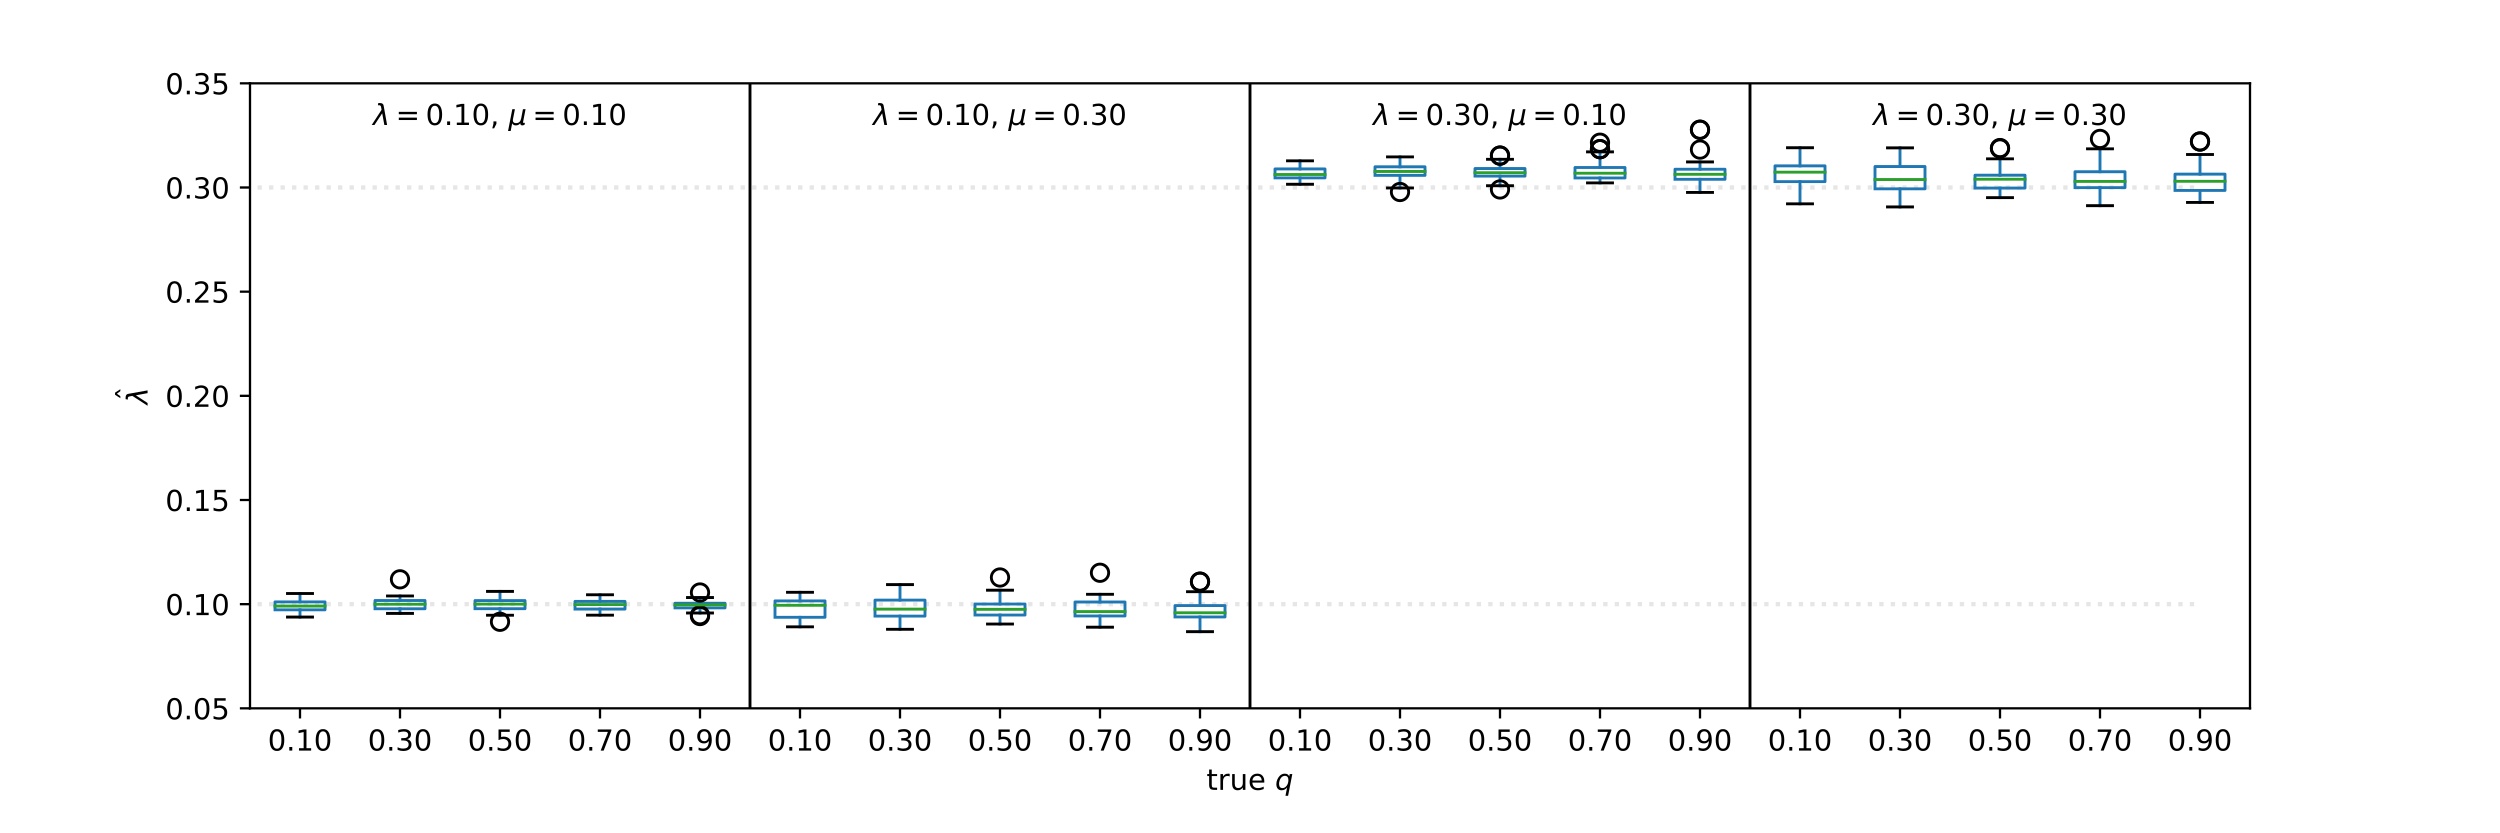 <?xml version="1.0" encoding="utf-8" standalone="no"?>
<!DOCTYPE svg PUBLIC "-//W3C//DTD SVG 1.1//EN"
  "http://www.w3.org/Graphics/SVG/1.1/DTD/svg11.dtd">
<!-- Created with matplotlib (https://matplotlib.org/) -->
<svg height="288pt" version="1.1" viewBox="0 0 864 288" width="864pt" xmlns="http://www.w3.org/2000/svg" xmlns:xlink="http://www.w3.org/1999/xlink">
 <defs>
  <style type="text/css">
*{stroke-linecap:butt;stroke-linejoin:round;}
  </style>
 </defs>
 <g id="figure_1">
  <g id="patch_1">
   <path d="M 0 288 
L 864 288 
L 864 0 
L 0 0 
z
" style="fill:#ffffff;"/>
  </g>
  <g id="axes_1">
   <g id="patch_2">
    <path d="M 86.4 244.8 
L 777.6 244.8 
L 777.6 28.8 
L 86.4 28.8 
z
" style="fill:#ffffff;"/>
   </g>
   <g id="matplotlib.axis_1">
    <g id="xtick_1">
     <g id="line2d_1">
      <defs>
       <path d="M 0 0 
L 0 3.5 
" id="mc3f4dbbc74" style="stroke:#000000;stroke-width:0.8;"/>
      </defs>
      <g>
       <use style="stroke:#000000;stroke-width:0.8;" x="103.68" xlink:href="#mc3f4dbbc74" y="244.8"/>
      </g>
     </g>
     <g id="text_1">
      <!-- 0.10 -->
      <defs>
       <path d="M 31.781 66.406 
Q 24.172 66.406 20.328 58.906 
Q 16.5 51.422 16.5 36.375 
Q 16.5 21.391 20.328 13.891 
Q 24.172 6.391 31.781 6.391 
Q 39.453 6.391 43.281 13.891 
Q 47.125 21.391 47.125 36.375 
Q 47.125 51.422 43.281 58.906 
Q 39.453 66.406 31.781 66.406 
z
M 31.781 74.219 
Q 44.047 74.219 50.516 64.516 
Q 56.984 54.828 56.984 36.375 
Q 56.984 17.969 50.516 8.266 
Q 44.047 -1.422 31.781 -1.422 
Q 19.531 -1.422 13.062 8.266 
Q 6.594 17.969 6.594 36.375 
Q 6.594 54.828 13.062 64.516 
Q 19.531 74.219 31.781 74.219 
z
" id="DejaVuSans-48"/>
       <path d="M 10.688 12.406 
L 21 12.406 
L 21 0 
L 10.688 0 
z
" id="DejaVuSans-46"/>
       <path d="M 12.406 8.297 
L 28.516 8.297 
L 28.516 63.922 
L 10.984 60.406 
L 10.984 69.391 
L 28.422 72.906 
L 38.281 72.906 
L 38.281 8.297 
L 54.391 8.297 
L 54.391 0 
L 12.406 0 
z
" id="DejaVuSans-49"/>
      </defs>
      <g transform="translate(92.547 259.398)scale(0.1 -0.1)">
       <use xlink:href="#DejaVuSans-48"/>
       <use x="63.623" xlink:href="#DejaVuSans-46"/>
       <use x="95.41" xlink:href="#DejaVuSans-49"/>
       <use x="159.033" xlink:href="#DejaVuSans-48"/>
      </g>
     </g>
    </g>
    <g id="xtick_2">
     <g id="line2d_2">
      <g>
       <use style="stroke:#000000;stroke-width:0.8;" x="138.24" xlink:href="#mc3f4dbbc74" y="244.8"/>
      </g>
     </g>
     <g id="text_2">
      <!-- 0.30 -->
      <defs>
       <path d="M 40.578 39.312 
Q 47.656 37.797 51.625 33 
Q 55.609 28.219 55.609 21.188 
Q 55.609 10.406 48.188 4.484 
Q 40.766 -1.422 27.094 -1.422 
Q 22.516 -1.422 17.656 -0.516 
Q 12.797 0.391 7.625 2.203 
L 7.625 11.719 
Q 11.719 9.328 16.594 8.109 
Q 21.484 6.891 26.812 6.891 
Q 36.078 6.891 40.938 10.547 
Q 45.797 14.203 45.797 21.188 
Q 45.797 27.641 41.281 31.266 
Q 36.766 34.906 28.719 34.906 
L 20.219 34.906 
L 20.219 43.016 
L 29.109 43.016 
Q 36.375 43.016 40.234 45.922 
Q 44.094 48.828 44.094 54.297 
Q 44.094 59.906 40.109 62.906 
Q 36.141 65.922 28.719 65.922 
Q 24.656 65.922 20.016 65.031 
Q 15.375 64.156 9.812 62.312 
L 9.812 71.094 
Q 15.438 72.656 20.344 73.438 
Q 25.25 74.219 29.594 74.219 
Q 40.828 74.219 47.359 69.109 
Q 53.906 64.016 53.906 55.328 
Q 53.906 49.266 50.438 45.094 
Q 46.969 40.922 40.578 39.312 
z
" id="DejaVuSans-51"/>
      </defs>
      <g transform="translate(127.107 259.398)scale(0.1 -0.1)">
       <use xlink:href="#DejaVuSans-48"/>
       <use x="63.623" xlink:href="#DejaVuSans-46"/>
       <use x="95.41" xlink:href="#DejaVuSans-51"/>
       <use x="159.033" xlink:href="#DejaVuSans-48"/>
      </g>
     </g>
    </g>
    <g id="xtick_3">
     <g id="line2d_3">
      <g>
       <use style="stroke:#000000;stroke-width:0.8;" x="172.8" xlink:href="#mc3f4dbbc74" y="244.8"/>
      </g>
     </g>
     <g id="text_3">
      <!-- 0.50 -->
      <defs>
       <path d="M 10.797 72.906 
L 49.516 72.906 
L 49.516 64.594 
L 19.828 64.594 
L 19.828 46.734 
Q 21.969 47.469 24.109 47.828 
Q 26.266 48.188 28.422 48.188 
Q 40.625 48.188 47.75 41.5 
Q 54.891 34.812 54.891 23.391 
Q 54.891 11.625 47.562 5.094 
Q 40.234 -1.422 26.906 -1.422 
Q 22.312 -1.422 17.547 -0.641 
Q 12.797 0.141 7.719 1.703 
L 7.719 11.625 
Q 12.109 9.234 16.797 8.062 
Q 21.484 6.891 26.703 6.891 
Q 35.156 6.891 40.078 11.328 
Q 45.016 15.766 45.016 23.391 
Q 45.016 31 40.078 35.438 
Q 35.156 39.891 26.703 39.891 
Q 22.75 39.891 18.812 39.016 
Q 14.891 38.141 10.797 36.281 
z
" id="DejaVuSans-53"/>
      </defs>
      <g transform="translate(161.667 259.398)scale(0.1 -0.1)">
       <use xlink:href="#DejaVuSans-48"/>
       <use x="63.623" xlink:href="#DejaVuSans-46"/>
       <use x="95.41" xlink:href="#DejaVuSans-53"/>
       <use x="159.033" xlink:href="#DejaVuSans-48"/>
      </g>
     </g>
    </g>
    <g id="xtick_4">
     <g id="line2d_4">
      <g>
       <use style="stroke:#000000;stroke-width:0.8;" x="207.36" xlink:href="#mc3f4dbbc74" y="244.8"/>
      </g>
     </g>
     <g id="text_4">
      <!-- 0.70 -->
      <defs>
       <path d="M 8.203 72.906 
L 55.078 72.906 
L 55.078 68.703 
L 28.609 0 
L 18.312 0 
L 43.219 64.594 
L 8.203 64.594 
z
" id="DejaVuSans-55"/>
      </defs>
      <g transform="translate(196.227 259.398)scale(0.1 -0.1)">
       <use xlink:href="#DejaVuSans-48"/>
       <use x="63.623" xlink:href="#DejaVuSans-46"/>
       <use x="95.41" xlink:href="#DejaVuSans-55"/>
       <use x="159.033" xlink:href="#DejaVuSans-48"/>
      </g>
     </g>
    </g>
    <g id="xtick_5">
     <g id="line2d_5">
      <g>
       <use style="stroke:#000000;stroke-width:0.8;" x="241.92" xlink:href="#mc3f4dbbc74" y="244.8"/>
      </g>
     </g>
     <g id="text_5">
      <!-- 0.90 -->
      <defs>
       <path d="M 10.984 1.516 
L 10.984 10.5 
Q 14.703 8.734 18.5 7.812 
Q 22.312 6.891 25.984 6.891 
Q 35.75 6.891 40.891 13.453 
Q 46.047 20.016 46.781 33.406 
Q 43.953 29.203 39.594 26.953 
Q 35.25 24.703 29.984 24.703 
Q 19.047 24.703 12.672 31.312 
Q 6.297 37.938 6.297 49.422 
Q 6.297 60.641 12.938 67.422 
Q 19.578 74.219 30.609 74.219 
Q 43.266 74.219 49.922 64.516 
Q 56.594 54.828 56.594 36.375 
Q 56.594 19.141 48.406 8.859 
Q 40.234 -1.422 26.422 -1.422 
Q 22.703 -1.422 18.891 -0.688 
Q 15.094 0.047 10.984 1.516 
z
M 30.609 32.422 
Q 37.25 32.422 41.125 36.953 
Q 45.016 41.5 45.016 49.422 
Q 45.016 57.281 41.125 61.844 
Q 37.25 66.406 30.609 66.406 
Q 23.969 66.406 20.094 61.844 
Q 16.219 57.281 16.219 49.422 
Q 16.219 41.5 20.094 36.953 
Q 23.969 32.422 30.609 32.422 
z
" id="DejaVuSans-57"/>
      </defs>
      <g transform="translate(230.787 259.398)scale(0.1 -0.1)">
       <use xlink:href="#DejaVuSans-48"/>
       <use x="63.623" xlink:href="#DejaVuSans-46"/>
       <use x="95.41" xlink:href="#DejaVuSans-57"/>
       <use x="159.033" xlink:href="#DejaVuSans-48"/>
      </g>
     </g>
    </g>
    <g id="xtick_6">
     <g id="line2d_6">
      <g>
       <use style="stroke:#000000;stroke-width:0.8;" x="276.48" xlink:href="#mc3f4dbbc74" y="244.8"/>
      </g>
     </g>
     <g id="text_6">
      <!-- 0.10 -->
      <g transform="translate(265.347 259.398)scale(0.1 -0.1)">
       <use xlink:href="#DejaVuSans-48"/>
       <use x="63.623" xlink:href="#DejaVuSans-46"/>
       <use x="95.41" xlink:href="#DejaVuSans-49"/>
       <use x="159.033" xlink:href="#DejaVuSans-48"/>
      </g>
     </g>
    </g>
    <g id="xtick_7">
     <g id="line2d_7">
      <g>
       <use style="stroke:#000000;stroke-width:0.8;" x="311.04" xlink:href="#mc3f4dbbc74" y="244.8"/>
      </g>
     </g>
     <g id="text_7">
      <!-- 0.30 -->
      <g transform="translate(299.907 259.398)scale(0.1 -0.1)">
       <use xlink:href="#DejaVuSans-48"/>
       <use x="63.623" xlink:href="#DejaVuSans-46"/>
       <use x="95.41" xlink:href="#DejaVuSans-51"/>
       <use x="159.033" xlink:href="#DejaVuSans-48"/>
      </g>
     </g>
    </g>
    <g id="xtick_8">
     <g id="line2d_8">
      <g>
       <use style="stroke:#000000;stroke-width:0.8;" x="345.6" xlink:href="#mc3f4dbbc74" y="244.8"/>
      </g>
     </g>
     <g id="text_8">
      <!-- 0.50 -->
      <g transform="translate(334.467 259.398)scale(0.1 -0.1)">
       <use xlink:href="#DejaVuSans-48"/>
       <use x="63.623" xlink:href="#DejaVuSans-46"/>
       <use x="95.41" xlink:href="#DejaVuSans-53"/>
       <use x="159.033" xlink:href="#DejaVuSans-48"/>
      </g>
     </g>
    </g>
    <g id="xtick_9">
     <g id="line2d_9">
      <g>
       <use style="stroke:#000000;stroke-width:0.8;" x="380.16" xlink:href="#mc3f4dbbc74" y="244.8"/>
      </g>
     </g>
     <g id="text_9">
      <!-- 0.70 -->
      <g transform="translate(369.027 259.398)scale(0.1 -0.1)">
       <use xlink:href="#DejaVuSans-48"/>
       <use x="63.623" xlink:href="#DejaVuSans-46"/>
       <use x="95.41" xlink:href="#DejaVuSans-55"/>
       <use x="159.033" xlink:href="#DejaVuSans-48"/>
      </g>
     </g>
    </g>
    <g id="xtick_10">
     <g id="line2d_10">
      <g>
       <use style="stroke:#000000;stroke-width:0.8;" x="414.72" xlink:href="#mc3f4dbbc74" y="244.8"/>
      </g>
     </g>
     <g id="text_10">
      <!-- 0.90 -->
      <g transform="translate(403.587 259.398)scale(0.1 -0.1)">
       <use xlink:href="#DejaVuSans-48"/>
       <use x="63.623" xlink:href="#DejaVuSans-46"/>
       <use x="95.41" xlink:href="#DejaVuSans-57"/>
       <use x="159.033" xlink:href="#DejaVuSans-48"/>
      </g>
     </g>
    </g>
    <g id="xtick_11">
     <g id="line2d_11">
      <g>
       <use style="stroke:#000000;stroke-width:0.8;" x="449.28" xlink:href="#mc3f4dbbc74" y="244.8"/>
      </g>
     </g>
     <g id="text_11">
      <!-- 0.10 -->
      <g transform="translate(438.147 259.398)scale(0.1 -0.1)">
       <use xlink:href="#DejaVuSans-48"/>
       <use x="63.623" xlink:href="#DejaVuSans-46"/>
       <use x="95.41" xlink:href="#DejaVuSans-49"/>
       <use x="159.033" xlink:href="#DejaVuSans-48"/>
      </g>
     </g>
    </g>
    <g id="xtick_12">
     <g id="line2d_12">
      <g>
       <use style="stroke:#000000;stroke-width:0.8;" x="483.84" xlink:href="#mc3f4dbbc74" y="244.8"/>
      </g>
     </g>
     <g id="text_12">
      <!-- 0.30 -->
      <g transform="translate(472.707 259.398)scale(0.1 -0.1)">
       <use xlink:href="#DejaVuSans-48"/>
       <use x="63.623" xlink:href="#DejaVuSans-46"/>
       <use x="95.41" xlink:href="#DejaVuSans-51"/>
       <use x="159.033" xlink:href="#DejaVuSans-48"/>
      </g>
     </g>
    </g>
    <g id="xtick_13">
     <g id="line2d_13">
      <g>
       <use style="stroke:#000000;stroke-width:0.8;" x="518.4" xlink:href="#mc3f4dbbc74" y="244.8"/>
      </g>
     </g>
     <g id="text_13">
      <!-- 0.50 -->
      <g transform="translate(507.267 259.398)scale(0.1 -0.1)">
       <use xlink:href="#DejaVuSans-48"/>
       <use x="63.623" xlink:href="#DejaVuSans-46"/>
       <use x="95.41" xlink:href="#DejaVuSans-53"/>
       <use x="159.033" xlink:href="#DejaVuSans-48"/>
      </g>
     </g>
    </g>
    <g id="xtick_14">
     <g id="line2d_14">
      <g>
       <use style="stroke:#000000;stroke-width:0.8;" x="552.96" xlink:href="#mc3f4dbbc74" y="244.8"/>
      </g>
     </g>
     <g id="text_14">
      <!-- 0.70 -->
      <g transform="translate(541.827 259.398)scale(0.1 -0.1)">
       <use xlink:href="#DejaVuSans-48"/>
       <use x="63.623" xlink:href="#DejaVuSans-46"/>
       <use x="95.41" xlink:href="#DejaVuSans-55"/>
       <use x="159.033" xlink:href="#DejaVuSans-48"/>
      </g>
     </g>
    </g>
    <g id="xtick_15">
     <g id="line2d_15">
      <g>
       <use style="stroke:#000000;stroke-width:0.8;" x="587.52" xlink:href="#mc3f4dbbc74" y="244.8"/>
      </g>
     </g>
     <g id="text_15">
      <!-- 0.90 -->
      <g transform="translate(576.387 259.398)scale(0.1 -0.1)">
       <use xlink:href="#DejaVuSans-48"/>
       <use x="63.623" xlink:href="#DejaVuSans-46"/>
       <use x="95.41" xlink:href="#DejaVuSans-57"/>
       <use x="159.033" xlink:href="#DejaVuSans-48"/>
      </g>
     </g>
    </g>
    <g id="xtick_16">
     <g id="line2d_16">
      <g>
       <use style="stroke:#000000;stroke-width:0.8;" x="622.08" xlink:href="#mc3f4dbbc74" y="244.8"/>
      </g>
     </g>
     <g id="text_16">
      <!-- 0.10 -->
      <g transform="translate(610.947 259.398)scale(0.1 -0.1)">
       <use xlink:href="#DejaVuSans-48"/>
       <use x="63.623" xlink:href="#DejaVuSans-46"/>
       <use x="95.41" xlink:href="#DejaVuSans-49"/>
       <use x="159.033" xlink:href="#DejaVuSans-48"/>
      </g>
     </g>
    </g>
    <g id="xtick_17">
     <g id="line2d_17">
      <g>
       <use style="stroke:#000000;stroke-width:0.8;" x="656.64" xlink:href="#mc3f4dbbc74" y="244.8"/>
      </g>
     </g>
     <g id="text_17">
      <!-- 0.30 -->
      <g transform="translate(645.507 259.398)scale(0.1 -0.1)">
       <use xlink:href="#DejaVuSans-48"/>
       <use x="63.623" xlink:href="#DejaVuSans-46"/>
       <use x="95.41" xlink:href="#DejaVuSans-51"/>
       <use x="159.033" xlink:href="#DejaVuSans-48"/>
      </g>
     </g>
    </g>
    <g id="xtick_18">
     <g id="line2d_18">
      <g>
       <use style="stroke:#000000;stroke-width:0.8;" x="691.2" xlink:href="#mc3f4dbbc74" y="244.8"/>
      </g>
     </g>
     <g id="text_18">
      <!-- 0.50 -->
      <g transform="translate(680.067 259.398)scale(0.1 -0.1)">
       <use xlink:href="#DejaVuSans-48"/>
       <use x="63.623" xlink:href="#DejaVuSans-46"/>
       <use x="95.41" xlink:href="#DejaVuSans-53"/>
       <use x="159.033" xlink:href="#DejaVuSans-48"/>
      </g>
     </g>
    </g>
    <g id="xtick_19">
     <g id="line2d_19">
      <g>
       <use style="stroke:#000000;stroke-width:0.8;" x="725.76" xlink:href="#mc3f4dbbc74" y="244.8"/>
      </g>
     </g>
     <g id="text_19">
      <!-- 0.70 -->
      <g transform="translate(714.627 259.398)scale(0.1 -0.1)">
       <use xlink:href="#DejaVuSans-48"/>
       <use x="63.623" xlink:href="#DejaVuSans-46"/>
       <use x="95.41" xlink:href="#DejaVuSans-55"/>
       <use x="159.033" xlink:href="#DejaVuSans-48"/>
      </g>
     </g>
    </g>
    <g id="xtick_20">
     <g id="line2d_20">
      <g>
       <use style="stroke:#000000;stroke-width:0.8;" x="760.32" xlink:href="#mc3f4dbbc74" y="244.8"/>
      </g>
     </g>
     <g id="text_20">
      <!-- 0.90 -->
      <g transform="translate(749.187 259.398)scale(0.1 -0.1)">
       <use xlink:href="#DejaVuSans-48"/>
       <use x="63.623" xlink:href="#DejaVuSans-46"/>
       <use x="95.41" xlink:href="#DejaVuSans-57"/>
       <use x="159.033" xlink:href="#DejaVuSans-48"/>
      </g>
     </g>
    </g>
    <g id="text_21">
     <!-- true $q$ -->
     <defs>
      <path d="M 18.312 70.219 
L 18.312 54.688 
L 36.812 54.688 
L 36.812 47.703 
L 18.312 47.703 
L 18.312 18.016 
Q 18.312 11.328 20.141 9.422 
Q 21.969 7.516 27.594 7.516 
L 36.812 7.516 
L 36.812 0 
L 27.594 0 
Q 17.188 0 13.234 3.875 
Q 9.281 7.766 9.281 18.016 
L 9.281 47.703 
L 2.688 47.703 
L 2.688 54.688 
L 9.281 54.688 
L 9.281 70.219 
z
" id="DejaVuSans-116"/>
      <path d="M 41.109 46.297 
Q 39.594 47.172 37.812 47.578 
Q 36.031 48 33.891 48 
Q 26.266 48 22.188 43.047 
Q 18.109 38.094 18.109 28.812 
L 18.109 0 
L 9.078 0 
L 9.078 54.688 
L 18.109 54.688 
L 18.109 46.188 
Q 20.953 51.172 25.484 53.578 
Q 30.031 56 36.531 56 
Q 37.453 56 38.578 55.875 
Q 39.703 55.766 41.062 55.516 
z
" id="DejaVuSans-114"/>
      <path d="M 8.5 21.578 
L 8.5 54.688 
L 17.484 54.688 
L 17.484 21.922 
Q 17.484 14.156 20.5 10.266 
Q 23.531 6.391 29.594 6.391 
Q 36.859 6.391 41.078 11.031 
Q 45.312 15.672 45.312 23.688 
L 45.312 54.688 
L 54.297 54.688 
L 54.297 0 
L 45.312 0 
L 45.312 8.406 
Q 42.047 3.422 37.719 1 
Q 33.406 -1.422 27.688 -1.422 
Q 18.266 -1.422 13.375 4.438 
Q 8.5 10.297 8.5 21.578 
z
M 31.109 56 
z
" id="DejaVuSans-117"/>
      <path d="M 56.203 29.594 
L 56.203 25.203 
L 14.891 25.203 
Q 15.484 15.922 20.484 11.062 
Q 25.484 6.203 34.422 6.203 
Q 39.594 6.203 44.453 7.469 
Q 49.312 8.734 54.109 11.281 
L 54.109 2.781 
Q 49.266 0.734 44.188 -0.344 
Q 39.109 -1.422 33.891 -1.422 
Q 20.797 -1.422 13.156 6.188 
Q 5.516 13.812 5.516 26.812 
Q 5.516 40.234 12.766 48.109 
Q 20.016 56 32.328 56 
Q 43.359 56 49.781 48.891 
Q 56.203 41.797 56.203 29.594 
z
M 47.219 32.234 
Q 47.125 39.594 43.094 43.984 
Q 39.062 48.391 32.422 48.391 
Q 24.906 48.391 20.391 44.141 
Q 15.875 39.891 15.188 32.172 
z
" id="DejaVuSans-101"/>
      <path id="DejaVuSans-32"/>
      <path d="M 41.703 8.203 
Q 38.094 3.469 33.172 1.016 
Q 28.266 -1.422 22.312 -1.422 
Q 14.016 -1.422 9.297 4.172 
Q 4.594 9.766 4.594 19.578 
Q 4.594 27.484 7.5 34.859 
Q 10.406 42.234 15.828 48.094 
Q 19.344 51.906 23.906 53.953 
Q 28.469 56 33.5 56 
Q 39.547 56 43.453 53.609 
Q 47.359 51.219 49.125 46.391 
L 50.688 54.594 
L 59.719 54.594 
L 45.125 -20.609 
L 36.078 -20.609 
z
M 13.922 20.906 
Q 13.922 13.672 16.938 9.891 
Q 19.969 6.109 25.688 6.109 
Q 34.188 6.109 40.188 14.234 
Q 46.188 22.359 46.188 33.984 
Q 46.188 41.016 43.078 44.75 
Q 39.984 48.484 34.188 48.484 
Q 29.938 48.484 26.312 46.5 
Q 22.703 44.531 20.016 40.719 
Q 17.188 36.719 15.547 31.344 
Q 13.922 25.984 13.922 20.906 
z
" id="DejaVuSans-Oblique-113"/>
     </defs>
     <g transform="translate(416.95 273.056)scale(0.1 -0.1)">
      <use transform="translate(0 0.781)" xlink:href="#DejaVuSans-116"/>
      <use transform="translate(39.209 0.781)" xlink:href="#DejaVuSans-114"/>
      <use transform="translate(80.322 0.781)" xlink:href="#DejaVuSans-117"/>
      <use transform="translate(143.701 0.781)" xlink:href="#DejaVuSans-101"/>
      <use transform="translate(205.225 0.781)" xlink:href="#DejaVuSans-32"/>
      <use transform="translate(237.012 0.781)" xlink:href="#DejaVuSans-Oblique-113"/>
     </g>
    </g>
   </g>
   <g id="matplotlib.axis_2">
    <g id="ytick_1">
     <g id="line2d_21">
      <defs>
       <path d="M 0 0 
L -3.5 0 
" id="me793f87795" style="stroke:#000000;stroke-width:0.8;"/>
      </defs>
      <g>
       <use style="stroke:#000000;stroke-width:0.8;" x="86.4" xlink:href="#me793f87795" y="244.8"/>
      </g>
     </g>
     <g id="text_22">
      <!-- 0.05 -->
      <g transform="translate(57.134 248.599)scale(0.1 -0.1)">
       <use xlink:href="#DejaVuSans-48"/>
       <use x="63.623" xlink:href="#DejaVuSans-46"/>
       <use x="95.41" xlink:href="#DejaVuSans-48"/>
       <use x="159.033" xlink:href="#DejaVuSans-53"/>
      </g>
     </g>
    </g>
    <g id="ytick_2">
     <g id="line2d_22">
      <g>
       <use style="stroke:#000000;stroke-width:0.8;" x="86.4" xlink:href="#me793f87795" y="208.8"/>
      </g>
     </g>
     <g id="text_23">
      <!-- 0.10 -->
      <g transform="translate(57.134 212.599)scale(0.1 -0.1)">
       <use xlink:href="#DejaVuSans-48"/>
       <use x="63.623" xlink:href="#DejaVuSans-46"/>
       <use x="95.41" xlink:href="#DejaVuSans-49"/>
       <use x="159.033" xlink:href="#DejaVuSans-48"/>
      </g>
     </g>
    </g>
    <g id="ytick_3">
     <g id="line2d_23">
      <g>
       <use style="stroke:#000000;stroke-width:0.8;" x="86.4" xlink:href="#me793f87795" y="172.8"/>
      </g>
     </g>
     <g id="text_24">
      <!-- 0.15 -->
      <g transform="translate(57.134 176.599)scale(0.1 -0.1)">
       <use xlink:href="#DejaVuSans-48"/>
       <use x="63.623" xlink:href="#DejaVuSans-46"/>
       <use x="95.41" xlink:href="#DejaVuSans-49"/>
       <use x="159.033" xlink:href="#DejaVuSans-53"/>
      </g>
     </g>
    </g>
    <g id="ytick_4">
     <g id="line2d_24">
      <g>
       <use style="stroke:#000000;stroke-width:0.8;" x="86.4" xlink:href="#me793f87795" y="136.8"/>
      </g>
     </g>
     <g id="text_25">
      <!-- 0.20 -->
      <defs>
       <path d="M 19.188 8.297 
L 53.609 8.297 
L 53.609 0 
L 7.328 0 
L 7.328 8.297 
Q 12.938 14.109 22.625 23.891 
Q 32.328 33.688 34.812 36.531 
Q 39.547 41.844 41.422 45.531 
Q 43.312 49.219 43.312 52.781 
Q 43.312 58.594 39.234 62.25 
Q 35.156 65.922 28.609 65.922 
Q 23.969 65.922 18.812 64.312 
Q 13.672 62.703 7.812 59.422 
L 7.812 69.391 
Q 13.766 71.781 18.938 73 
Q 24.125 74.219 28.422 74.219 
Q 39.75 74.219 46.484 68.547 
Q 53.219 62.891 53.219 53.422 
Q 53.219 48.922 51.531 44.891 
Q 49.859 40.875 45.406 35.406 
Q 44.188 33.984 37.641 27.219 
Q 31.109 20.453 19.188 8.297 
z
" id="DejaVuSans-50"/>
      </defs>
      <g transform="translate(57.134 140.599)scale(0.1 -0.1)">
       <use xlink:href="#DejaVuSans-48"/>
       <use x="63.623" xlink:href="#DejaVuSans-46"/>
       <use x="95.41" xlink:href="#DejaVuSans-50"/>
       <use x="159.033" xlink:href="#DejaVuSans-48"/>
      </g>
     </g>
    </g>
    <g id="ytick_5">
     <g id="line2d_25">
      <g>
       <use style="stroke:#000000;stroke-width:0.8;" x="86.4" xlink:href="#me793f87795" y="100.8"/>
      </g>
     </g>
     <g id="text_26">
      <!-- 0.25 -->
      <g transform="translate(57.134 104.599)scale(0.1 -0.1)">
       <use xlink:href="#DejaVuSans-48"/>
       <use x="63.623" xlink:href="#DejaVuSans-46"/>
       <use x="95.41" xlink:href="#DejaVuSans-50"/>
       <use x="159.033" xlink:href="#DejaVuSans-53"/>
      </g>
     </g>
    </g>
    <g id="ytick_6">
     <g id="line2d_26">
      <g>
       <use style="stroke:#000000;stroke-width:0.8;" x="86.4" xlink:href="#me793f87795" y="64.8"/>
      </g>
     </g>
     <g id="text_27">
      <!-- 0.30 -->
      <g transform="translate(57.134 68.599)scale(0.1 -0.1)">
       <use xlink:href="#DejaVuSans-48"/>
       <use x="63.623" xlink:href="#DejaVuSans-46"/>
       <use x="95.41" xlink:href="#DejaVuSans-51"/>
       <use x="159.033" xlink:href="#DejaVuSans-48"/>
      </g>
     </g>
    </g>
    <g id="ytick_7">
     <g id="line2d_27">
      <g>
       <use style="stroke:#000000;stroke-width:0.8;" x="86.4" xlink:href="#me793f87795" y="28.8"/>
      </g>
     </g>
     <g id="text_28">
      <!-- 0.35 -->
      <g transform="translate(57.134 32.599)scale(0.1 -0.1)">
       <use xlink:href="#DejaVuSans-48"/>
       <use x="63.623" xlink:href="#DejaVuSans-46"/>
       <use x="95.41" xlink:href="#DejaVuSans-51"/>
       <use x="159.033" xlink:href="#DejaVuSans-53"/>
      </g>
     </g>
    </g>
    <g id="text_29">
     <!-- $\hat{\lambda}$ -->
     <defs>
      <path d="M -28.609 79.984 
L -21.391 79.984 
L -9.422 61.625 
L -16.219 61.625 
L -25 73.578 
L -33.797 61.625 
L -40.578 61.625 
z
M -25 56 
z
" id="DejaVuSans-770"/>
      <path d="M 36.719 67.438 
L 48.828 0 
L 39.312 0 
L 31.844 40.438 
L 5.125 0 
L -4.391 0 
L 29.734 52.438 
L 28.031 62.109 
Q 26.953 68.266 21.734 68.266 
L 17.047 68.266 
L 18.5 75.984 
L 24.219 75.875 
Q 35.203 75.734 36.719 67.438 
z
" id="DejaVuSans-Oblique-955"/>
     </defs>
     <g transform="translate(51.055 139.8)rotate(-90)scale(0.1 -0.1)">
      <use transform="translate(62.373 33.016)" xlink:href="#DejaVuSans-770"/>
      <use transform="translate(0 0.531)" xlink:href="#DejaVuSans-Oblique-955"/>
     </g>
    </g>
   </g>
   <g id="LineCollection_1">
    <path clip-path="url(#p77c463aaac)" d="M 69.12 208.8 
L 760.32 208.8 
" style="fill:none;stroke:#000000;stroke-dasharray:1.5,2.475;stroke-dashoffset:0;stroke-opacity:0.1;stroke-width:1.5;"/>
    <path clip-path="url(#p77c463aaac)" d="M 69.12 64.8 
L 760.32 64.8 
" style="fill:none;stroke:#000000;stroke-dasharray:1.5,2.475;stroke-dashoffset:0;stroke-opacity:0.1;stroke-width:1.5;"/>
    <path clip-path="url(#p77c463aaac)" style="fill:none;stroke:#000000;stroke-dasharray:1.5,2.475;stroke-dashoffset:0;stroke-opacity:0.1;stroke-width:1.5;"/>
    <path clip-path="url(#p77c463aaac)" style="fill:none;stroke:#000000;stroke-dasharray:1.5,2.475;stroke-dashoffset:0;stroke-opacity:0.1;stroke-width:1.5;"/>
    <path clip-path="url(#p77c463aaac)" style="fill:none;stroke:#000000;stroke-dasharray:1.5,2.475;stroke-dashoffset:0;stroke-opacity:0.1;stroke-width:1.5;"/>
   </g>
   <g id="LineCollection_2">
    <path clip-path="url(#p77c463aaac)" d="M 259.2 244.8 
L 259.2 28.8 
" style="fill:none;stroke:#000000;"/>
    <path clip-path="url(#p77c463aaac)" d="M 432 244.8 
L 432 28.8 
" style="fill:none;stroke:#000000;"/>
    <path clip-path="url(#p77c463aaac)" d="M 604.8 244.8 
L 604.8 28.8 
" style="fill:none;stroke:#000000;"/>
   </g>
   <g id="line2d_28">
    <path clip-path="url(#p77c463aaac)" d="M 95.04 210.754 
L 112.32 210.754 
L 112.32 208.016 
L 95.04 208.016 
L 95.04 210.754 
" style="fill:none;stroke:#1f77b4;stroke-linecap:square;"/>
   </g>
   <g id="line2d_29">
    <path clip-path="url(#p77c463aaac)" d="M 103.68 210.754 
L 103.68 213.258 
" style="fill:none;stroke:#1f77b4;stroke-linecap:square;"/>
   </g>
   <g id="line2d_30">
    <path clip-path="url(#p77c463aaac)" d="M 103.68 208.016 
L 103.68 205.11 
" style="fill:none;stroke:#1f77b4;stroke-linecap:square;"/>
   </g>
   <g id="line2d_31">
    <path clip-path="url(#p77c463aaac)" d="M 99.36 213.258 
L 108 213.258 
" style="fill:none;stroke:#000000;stroke-linecap:square;"/>
   </g>
   <g id="line2d_32">
    <path clip-path="url(#p77c463aaac)" d="M 99.36 205.11 
L 108 205.11 
" style="fill:none;stroke:#000000;stroke-linecap:square;"/>
   </g>
   <g id="line2d_33"/>
   <g id="line2d_34">
    <path clip-path="url(#p77c463aaac)" d="M 129.6 210.388 
L 146.88 210.388 
L 146.88 207.526 
L 129.6 207.526 
L 129.6 210.388 
" style="fill:none;stroke:#1f77b4;stroke-linecap:square;"/>
   </g>
   <g id="line2d_35">
    <path clip-path="url(#p77c463aaac)" d="M 138.24 210.388 
L 138.24 211.99 
" style="fill:none;stroke:#1f77b4;stroke-linecap:square;"/>
   </g>
   <g id="line2d_36">
    <path clip-path="url(#p77c463aaac)" d="M 138.24 207.526 
L 138.24 205.961 
" style="fill:none;stroke:#1f77b4;stroke-linecap:square;"/>
   </g>
   <g id="line2d_37">
    <path clip-path="url(#p77c463aaac)" d="M 133.92 211.99 
L 142.56 211.99 
" style="fill:none;stroke:#000000;stroke-linecap:square;"/>
   </g>
   <g id="line2d_38">
    <path clip-path="url(#p77c463aaac)" d="M 133.92 205.961 
L 142.56 205.961 
" style="fill:none;stroke:#000000;stroke-linecap:square;"/>
   </g>
   <g id="line2d_39">
    <defs>
     <path d="M 0 3 
C 0.796 3 1.559 2.684 2.121 2.121 
C 2.684 1.559 3 0.796 3 0 
C 3 -0.796 2.684 -1.559 2.121 -2.121 
C 1.559 -2.684 0.796 -3 0 -3 
C -0.796 -3 -1.559 -2.684 -2.121 -2.121 
C -2.684 -1.559 -3 -0.796 -3 0 
C -3 0.796 -2.684 1.559 -2.121 2.121 
C -1.559 2.684 -0.796 3 0 3 
z
" id="m46a53ade82" style="stroke:#000000;"/>
    </defs>
    <g clip-path="url(#p77c463aaac)">
     <use style="fill-opacity:0;stroke:#000000;" x="138.24" xlink:href="#m46a53ade82" y="200.215"/>
    </g>
   </g>
   <g id="line2d_40">
    <path clip-path="url(#p77c463aaac)" d="M 164.16 210.373 
L 181.44 210.373 
L 181.44 207.555 
L 164.16 207.555 
L 164.16 210.373 
" style="fill:none;stroke:#1f77b4;stroke-linecap:square;"/>
   </g>
   <g id="line2d_41">
    <path clip-path="url(#p77c463aaac)" d="M 172.8 210.373 
L 172.8 212.623 
" style="fill:none;stroke:#1f77b4;stroke-linecap:square;"/>
   </g>
   <g id="line2d_42">
    <path clip-path="url(#p77c463aaac)" d="M 172.8 207.555 
L 172.8 204.385 
" style="fill:none;stroke:#1f77b4;stroke-linecap:square;"/>
   </g>
   <g id="line2d_43">
    <path clip-path="url(#p77c463aaac)" d="M 168.48 212.623 
L 177.12 212.623 
" style="fill:none;stroke:#000000;stroke-linecap:square;"/>
   </g>
   <g id="line2d_44">
    <path clip-path="url(#p77c463aaac)" d="M 168.48 204.385 
L 177.12 204.385 
" style="fill:none;stroke:#000000;stroke-linecap:square;"/>
   </g>
   <g id="line2d_45">
    <g clip-path="url(#p77c463aaac)">
     <use style="fill-opacity:0;stroke:#000000;" x="172.8" xlink:href="#m46a53ade82" y="214.888"/>
    </g>
   </g>
   <g id="line2d_46">
    <path clip-path="url(#p77c463aaac)" d="M 198.72 210.495 
L 216 210.495 
L 216 207.845 
L 198.72 207.845 
L 198.72 210.495 
" style="fill:none;stroke:#1f77b4;stroke-linecap:square;"/>
   </g>
   <g id="line2d_47">
    <path clip-path="url(#p77c463aaac)" d="M 207.36 210.495 
L 207.36 212.605 
" style="fill:none;stroke:#1f77b4;stroke-linecap:square;"/>
   </g>
   <g id="line2d_48">
    <path clip-path="url(#p77c463aaac)" d="M 207.36 207.845 
L 207.36 205.554 
" style="fill:none;stroke:#1f77b4;stroke-linecap:square;"/>
   </g>
   <g id="line2d_49">
    <path clip-path="url(#p77c463aaac)" d="M 203.04 212.605 
L 211.68 212.605 
" style="fill:none;stroke:#000000;stroke-linecap:square;"/>
   </g>
   <g id="line2d_50">
    <path clip-path="url(#p77c463aaac)" d="M 203.04 205.554 
L 211.68 205.554 
" style="fill:none;stroke:#000000;stroke-linecap:square;"/>
   </g>
   <g id="line2d_51"/>
   <g id="line2d_52">
    <path clip-path="url(#p77c463aaac)" d="M 233.28 210.094 
L 250.56 210.094 
L 250.56 208.485 
L 233.28 208.485 
L 233.28 210.094 
" style="fill:none;stroke:#1f77b4;stroke-linecap:square;"/>
   </g>
   <g id="line2d_53">
    <path clip-path="url(#p77c463aaac)" d="M 241.92 210.094 
L 241.92 211.855 
" style="fill:none;stroke:#1f77b4;stroke-linecap:square;"/>
   </g>
   <g id="line2d_54">
    <path clip-path="url(#p77c463aaac)" d="M 241.92 208.485 
L 241.92 206.51 
" style="fill:none;stroke:#1f77b4;stroke-linecap:square;"/>
   </g>
   <g id="line2d_55">
    <path clip-path="url(#p77c463aaac)" d="M 237.6 211.855 
L 246.24 211.855 
" style="fill:none;stroke:#000000;stroke-linecap:square;"/>
   </g>
   <g id="line2d_56">
    <path clip-path="url(#p77c463aaac)" d="M 237.6 206.51 
L 246.24 206.51 
" style="fill:none;stroke:#000000;stroke-linecap:square;"/>
   </g>
   <g id="line2d_57">
    <g clip-path="url(#p77c463aaac)">
     <use style="fill-opacity:0;stroke:#000000;" x="241.92" xlink:href="#m46a53ade82" y="212.904"/>
     <use style="fill-opacity:0;stroke:#000000;" x="241.92" xlink:href="#m46a53ade82" y="212.607"/>
     <use style="fill-opacity:0;stroke:#000000;" x="241.92" xlink:href="#m46a53ade82" y="204.765"/>
    </g>
   </g>
   <g id="line2d_58">
    <path clip-path="url(#p77c463aaac)" d="M 267.84 213.332 
L 285.12 213.332 
L 285.12 207.664 
L 267.84 207.664 
L 267.84 213.332 
" style="fill:none;stroke:#1f77b4;stroke-linecap:square;"/>
   </g>
   <g id="line2d_59">
    <path clip-path="url(#p77c463aaac)" d="M 276.48 213.332 
L 276.48 216.631 
" style="fill:none;stroke:#1f77b4;stroke-linecap:square;"/>
   </g>
   <g id="line2d_60">
    <path clip-path="url(#p77c463aaac)" d="M 276.48 207.664 
L 276.48 204.706 
" style="fill:none;stroke:#1f77b4;stroke-linecap:square;"/>
   </g>
   <g id="line2d_61">
    <path clip-path="url(#p77c463aaac)" d="M 272.16 216.631 
L 280.8 216.631 
" style="fill:none;stroke:#000000;stroke-linecap:square;"/>
   </g>
   <g id="line2d_62">
    <path clip-path="url(#p77c463aaac)" d="M 272.16 204.706 
L 280.8 204.706 
" style="fill:none;stroke:#000000;stroke-linecap:square;"/>
   </g>
   <g id="line2d_63"/>
   <g id="line2d_64">
    <path clip-path="url(#p77c463aaac)" d="M 302.4 212.925 
L 319.68 212.925 
L 319.68 207.401 
L 302.4 207.401 
L 302.4 212.925 
" style="fill:none;stroke:#1f77b4;stroke-linecap:square;"/>
   </g>
   <g id="line2d_65">
    <path clip-path="url(#p77c463aaac)" d="M 311.04 212.925 
L 311.04 217.483 
" style="fill:none;stroke:#1f77b4;stroke-linecap:square;"/>
   </g>
   <g id="line2d_66">
    <path clip-path="url(#p77c463aaac)" d="M 311.04 207.401 
L 311.04 202.035 
" style="fill:none;stroke:#1f77b4;stroke-linecap:square;"/>
   </g>
   <g id="line2d_67">
    <path clip-path="url(#p77c463aaac)" d="M 306.72 217.483 
L 315.36 217.483 
" style="fill:none;stroke:#000000;stroke-linecap:square;"/>
   </g>
   <g id="line2d_68">
    <path clip-path="url(#p77c463aaac)" d="M 306.72 202.035 
L 315.36 202.035 
" style="fill:none;stroke:#000000;stroke-linecap:square;"/>
   </g>
   <g id="line2d_69"/>
   <g id="line2d_70">
    <path clip-path="url(#p77c463aaac)" d="M 336.96 212.555 
L 354.24 212.555 
L 354.24 208.751 
L 336.96 208.751 
L 336.96 212.555 
" style="fill:none;stroke:#1f77b4;stroke-linecap:square;"/>
   </g>
   <g id="line2d_71">
    <path clip-path="url(#p77c463aaac)" d="M 345.6 212.555 
L 345.6 215.672 
" style="fill:none;stroke:#1f77b4;stroke-linecap:square;"/>
   </g>
   <g id="line2d_72">
    <path clip-path="url(#p77c463aaac)" d="M 345.6 208.751 
L 345.6 203.975 
" style="fill:none;stroke:#1f77b4;stroke-linecap:square;"/>
   </g>
   <g id="line2d_73">
    <path clip-path="url(#p77c463aaac)" d="M 341.28 215.672 
L 349.92 215.672 
" style="fill:none;stroke:#000000;stroke-linecap:square;"/>
   </g>
   <g id="line2d_74">
    <path clip-path="url(#p77c463aaac)" d="M 341.28 203.975 
L 349.92 203.975 
" style="fill:none;stroke:#000000;stroke-linecap:square;"/>
   </g>
   <g id="line2d_75">
    <g clip-path="url(#p77c463aaac)">
     <use style="fill-opacity:0;stroke:#000000;" x="345.6" xlink:href="#m46a53ade82" y="199.577"/>
    </g>
   </g>
   <g id="line2d_76">
    <path clip-path="url(#p77c463aaac)" d="M 371.52 212.88 
L 388.8 212.88 
L 388.8 208.053 
L 371.52 208.053 
L 371.52 212.88 
" style="fill:none;stroke:#1f77b4;stroke-linecap:square;"/>
   </g>
   <g id="line2d_77">
    <path clip-path="url(#p77c463aaac)" d="M 380.16 212.88 
L 380.16 216.76 
" style="fill:none;stroke:#1f77b4;stroke-linecap:square;"/>
   </g>
   <g id="line2d_78">
    <path clip-path="url(#p77c463aaac)" d="M 380.16 208.053 
L 380.16 205.397 
" style="fill:none;stroke:#1f77b4;stroke-linecap:square;"/>
   </g>
   <g id="line2d_79">
    <path clip-path="url(#p77c463aaac)" d="M 375.84 216.76 
L 384.48 216.76 
" style="fill:none;stroke:#000000;stroke-linecap:square;"/>
   </g>
   <g id="line2d_80">
    <path clip-path="url(#p77c463aaac)" d="M 375.84 205.397 
L 384.48 205.397 
" style="fill:none;stroke:#000000;stroke-linecap:square;"/>
   </g>
   <g id="line2d_81">
    <g clip-path="url(#p77c463aaac)">
     <use style="fill-opacity:0;stroke:#000000;" x="380.16" xlink:href="#m46a53ade82" y="197.943"/>
    </g>
   </g>
   <g id="line2d_82">
    <path clip-path="url(#p77c463aaac)" d="M 406.08 213.217 
L 423.36 213.217 
L 423.36 209.285 
L 406.08 209.285 
L 406.08 213.217 
" style="fill:none;stroke:#1f77b4;stroke-linecap:square;"/>
   </g>
   <g id="line2d_83">
    <path clip-path="url(#p77c463aaac)" d="M 414.72 213.217 
L 414.72 218.306 
" style="fill:none;stroke:#1f77b4;stroke-linecap:square;"/>
   </g>
   <g id="line2d_84">
    <path clip-path="url(#p77c463aaac)" d="M 414.72 209.285 
L 414.72 204.491 
" style="fill:none;stroke:#1f77b4;stroke-linecap:square;"/>
   </g>
   <g id="line2d_85">
    <path clip-path="url(#p77c463aaac)" d="M 410.4 218.306 
L 419.04 218.306 
" style="fill:none;stroke:#000000;stroke-linecap:square;"/>
   </g>
   <g id="line2d_86">
    <path clip-path="url(#p77c463aaac)" d="M 410.4 204.491 
L 419.04 204.491 
" style="fill:none;stroke:#000000;stroke-linecap:square;"/>
   </g>
   <g id="line2d_87">
    <g clip-path="url(#p77c463aaac)">
     <use style="fill-opacity:0;stroke:#000000;" x="414.72" xlink:href="#m46a53ade82" y="201.03"/>
     <use style="fill-opacity:0;stroke:#000000;" x="414.72" xlink:href="#m46a53ade82" y="201.03"/>
    </g>
   </g>
   <g id="line2d_88">
    <path clip-path="url(#p77c463aaac)" d="M 440.64 61.485 
L 457.92 61.485 
L 457.92 58.385 
L 440.64 58.385 
L 440.64 61.485 
" style="fill:none;stroke:#1f77b4;stroke-linecap:square;"/>
   </g>
   <g id="line2d_89">
    <path clip-path="url(#p77c463aaac)" d="M 449.28 61.485 
L 449.28 63.684 
" style="fill:none;stroke:#1f77b4;stroke-linecap:square;"/>
   </g>
   <g id="line2d_90">
    <path clip-path="url(#p77c463aaac)" d="M 449.28 58.385 
L 449.28 55.577 
" style="fill:none;stroke:#1f77b4;stroke-linecap:square;"/>
   </g>
   <g id="line2d_91">
    <path clip-path="url(#p77c463aaac)" d="M 444.96 63.684 
L 453.6 63.684 
" style="fill:none;stroke:#000000;stroke-linecap:square;"/>
   </g>
   <g id="line2d_92">
    <path clip-path="url(#p77c463aaac)" d="M 444.96 55.577 
L 453.6 55.577 
" style="fill:none;stroke:#000000;stroke-linecap:square;"/>
   </g>
   <g id="line2d_93"/>
   <g id="line2d_94">
    <path clip-path="url(#p77c463aaac)" d="M 475.2 60.613 
L 492.48 60.613 
L 492.48 57.645 
L 475.2 57.645 
L 475.2 60.613 
" style="fill:none;stroke:#1f77b4;stroke-linecap:square;"/>
   </g>
   <g id="line2d_95">
    <path clip-path="url(#p77c463aaac)" d="M 483.84 60.613 
L 483.84 64.954 
" style="fill:none;stroke:#1f77b4;stroke-linecap:square;"/>
   </g>
   <g id="line2d_96">
    <path clip-path="url(#p77c463aaac)" d="M 483.84 57.645 
L 483.84 54.231 
" style="fill:none;stroke:#1f77b4;stroke-linecap:square;"/>
   </g>
   <g id="line2d_97">
    <path clip-path="url(#p77c463aaac)" d="M 479.52 64.954 
L 488.16 64.954 
" style="fill:none;stroke:#000000;stroke-linecap:square;"/>
   </g>
   <g id="line2d_98">
    <path clip-path="url(#p77c463aaac)" d="M 479.52 54.231 
L 488.16 54.231 
" style="fill:none;stroke:#000000;stroke-linecap:square;"/>
   </g>
   <g id="line2d_99">
    <g clip-path="url(#p77c463aaac)">
     <use style="fill-opacity:0;stroke:#000000;" x="483.84" xlink:href="#m46a53ade82" y="66.355"/>
    </g>
   </g>
   <g id="line2d_100">
    <path clip-path="url(#p77c463aaac)" d="M 509.76 60.863 
L 527.04 60.863 
L 527.04 58.248 
L 509.76 58.248 
L 509.76 60.863 
" style="fill:none;stroke:#1f77b4;stroke-linecap:square;"/>
   </g>
   <g id="line2d_101">
    <path clip-path="url(#p77c463aaac)" d="M 518.4 60.863 
L 518.4 64.189 
" style="fill:none;stroke:#1f77b4;stroke-linecap:square;"/>
   </g>
   <g id="line2d_102">
    <path clip-path="url(#p77c463aaac)" d="M 518.4 58.248 
L 518.4 55.054 
" style="fill:none;stroke:#1f77b4;stroke-linecap:square;"/>
   </g>
   <g id="line2d_103">
    <path clip-path="url(#p77c463aaac)" d="M 514.08 64.189 
L 522.72 64.189 
" style="fill:none;stroke:#000000;stroke-linecap:square;"/>
   </g>
   <g id="line2d_104">
    <path clip-path="url(#p77c463aaac)" d="M 514.08 55.054 
L 522.72 55.054 
" style="fill:none;stroke:#000000;stroke-linecap:square;"/>
   </g>
   <g id="line2d_105">
    <g clip-path="url(#p77c463aaac)">
     <use style="fill-opacity:0;stroke:#000000;" x="518.4" xlink:href="#m46a53ade82" y="65.478"/>
     <use style="fill-opacity:0;stroke:#000000;" x="518.4" xlink:href="#m46a53ade82" y="53.776"/>
     <use style="fill-opacity:0;stroke:#000000;" x="518.4" xlink:href="#m46a53ade82" y="53.776"/>
    </g>
   </g>
   <g id="line2d_106">
    <path clip-path="url(#p77c463aaac)" d="M 544.32 61.508 
L 561.6 61.508 
L 561.6 57.889 
L 544.32 57.889 
L 544.32 61.508 
" style="fill:none;stroke:#1f77b4;stroke-linecap:square;"/>
   </g>
   <g id="line2d_107">
    <path clip-path="url(#p77c463aaac)" d="M 552.96 61.508 
L 552.96 63.206 
" style="fill:none;stroke:#1f77b4;stroke-linecap:square;"/>
   </g>
   <g id="line2d_108">
    <path clip-path="url(#p77c463aaac)" d="M 552.96 57.889 
L 552.96 52.481 
" style="fill:none;stroke:#1f77b4;stroke-linecap:square;"/>
   </g>
   <g id="line2d_109">
    <path clip-path="url(#p77c463aaac)" d="M 548.64 63.206 
L 557.28 63.206 
" style="fill:none;stroke:#000000;stroke-linecap:square;"/>
   </g>
   <g id="line2d_110">
    <path clip-path="url(#p77c463aaac)" d="M 548.64 52.481 
L 557.28 52.481 
" style="fill:none;stroke:#000000;stroke-linecap:square;"/>
   </g>
   <g id="line2d_111">
    <g clip-path="url(#p77c463aaac)">
     <use style="fill-opacity:0;stroke:#000000;" x="552.96" xlink:href="#m46a53ade82" y="51.551"/>
     <use style="fill-opacity:0;stroke:#000000;" x="552.96" xlink:href="#m46a53ade82" y="49.313"/>
     <use style="fill-opacity:0;stroke:#000000;" x="552.96" xlink:href="#m46a53ade82" y="51.551"/>
    </g>
   </g>
   <g id="line2d_112">
    <path clip-path="url(#p77c463aaac)" d="M 578.88 61.969 
L 596.16 61.969 
L 596.16 58.48 
L 578.88 58.48 
L 578.88 61.969 
" style="fill:none;stroke:#1f77b4;stroke-linecap:square;"/>
   </g>
   <g id="line2d_113">
    <path clip-path="url(#p77c463aaac)" d="M 587.52 61.969 
L 587.52 66.512 
" style="fill:none;stroke:#1f77b4;stroke-linecap:square;"/>
   </g>
   <g id="line2d_114">
    <path clip-path="url(#p77c463aaac)" d="M 587.52 58.48 
L 587.52 55.961 
" style="fill:none;stroke:#1f77b4;stroke-linecap:square;"/>
   </g>
   <g id="line2d_115">
    <path clip-path="url(#p77c463aaac)" d="M 583.2 66.512 
L 591.84 66.512 
" style="fill:none;stroke:#000000;stroke-linecap:square;"/>
   </g>
   <g id="line2d_116">
    <path clip-path="url(#p77c463aaac)" d="M 583.2 55.961 
L 591.84 55.961 
" style="fill:none;stroke:#000000;stroke-linecap:square;"/>
   </g>
   <g id="line2d_117">
    <g clip-path="url(#p77c463aaac)">
     <use style="fill-opacity:0;stroke:#000000;" x="587.52" xlink:href="#m46a53ade82" y="44.836"/>
     <use style="fill-opacity:0;stroke:#000000;" x="587.52" xlink:href="#m46a53ade82" y="51.697"/>
     <use style="fill-opacity:0;stroke:#000000;" x="587.52" xlink:href="#m46a53ade82" y="44.836"/>
    </g>
   </g>
   <g id="line2d_118">
    <path clip-path="url(#p77c463aaac)" d="M 613.44 62.774 
L 630.72 62.774 
L 630.72 57.32 
L 613.44 57.32 
L 613.44 62.774 
" style="fill:none;stroke:#1f77b4;stroke-linecap:square;"/>
   </g>
   <g id="line2d_119">
    <path clip-path="url(#p77c463aaac)" d="M 622.08 62.774 
L 622.08 70.451 
" style="fill:none;stroke:#1f77b4;stroke-linecap:square;"/>
   </g>
   <g id="line2d_120">
    <path clip-path="url(#p77c463aaac)" d="M 622.08 57.32 
L 622.08 51.06 
" style="fill:none;stroke:#1f77b4;stroke-linecap:square;"/>
   </g>
   <g id="line2d_121">
    <path clip-path="url(#p77c463aaac)" d="M 617.76 70.451 
L 626.4 70.451 
" style="fill:none;stroke:#000000;stroke-linecap:square;"/>
   </g>
   <g id="line2d_122">
    <path clip-path="url(#p77c463aaac)" d="M 617.76 51.06 
L 626.4 51.06 
" style="fill:none;stroke:#000000;stroke-linecap:square;"/>
   </g>
   <g id="line2d_123"/>
   <g id="line2d_124">
    <path clip-path="url(#p77c463aaac)" d="M 648 65.254 
L 665.28 65.254 
L 665.28 57.551 
L 648 57.551 
L 648 65.254 
" style="fill:none;stroke:#1f77b4;stroke-linecap:square;"/>
   </g>
   <g id="line2d_125">
    <path clip-path="url(#p77c463aaac)" d="M 656.64 65.254 
L 656.64 71.519 
" style="fill:none;stroke:#1f77b4;stroke-linecap:square;"/>
   </g>
   <g id="line2d_126">
    <path clip-path="url(#p77c463aaac)" d="M 656.64 57.551 
L 656.64 51.1 
" style="fill:none;stroke:#1f77b4;stroke-linecap:square;"/>
   </g>
   <g id="line2d_127">
    <path clip-path="url(#p77c463aaac)" d="M 652.32 71.519 
L 660.96 71.519 
" style="fill:none;stroke:#000000;stroke-linecap:square;"/>
   </g>
   <g id="line2d_128">
    <path clip-path="url(#p77c463aaac)" d="M 652.32 51.1 
L 660.96 51.1 
" style="fill:none;stroke:#000000;stroke-linecap:square;"/>
   </g>
   <g id="line2d_129"/>
   <g id="line2d_130">
    <path clip-path="url(#p77c463aaac)" d="M 682.56 64.996 
L 699.84 64.996 
L 699.84 60.55 
L 682.56 60.55 
L 682.56 64.996 
" style="fill:none;stroke:#1f77b4;stroke-linecap:square;"/>
   </g>
   <g id="line2d_131">
    <path clip-path="url(#p77c463aaac)" d="M 691.2 64.996 
L 691.2 68.304 
" style="fill:none;stroke:#1f77b4;stroke-linecap:square;"/>
   </g>
   <g id="line2d_132">
    <path clip-path="url(#p77c463aaac)" d="M 691.2 60.55 
L 691.2 54.898 
" style="fill:none;stroke:#1f77b4;stroke-linecap:square;"/>
   </g>
   <g id="line2d_133">
    <path clip-path="url(#p77c463aaac)" d="M 686.88 68.304 
L 695.52 68.304 
" style="fill:none;stroke:#000000;stroke-linecap:square;"/>
   </g>
   <g id="line2d_134">
    <path clip-path="url(#p77c463aaac)" d="M 686.88 54.898 
L 695.52 54.898 
" style="fill:none;stroke:#000000;stroke-linecap:square;"/>
   </g>
   <g id="line2d_135">
    <g clip-path="url(#p77c463aaac)">
     <use style="fill-opacity:0;stroke:#000000;" x="691.2" xlink:href="#m46a53ade82" y="51.321"/>
     <use style="fill-opacity:0;stroke:#000000;" x="691.2" xlink:href="#m46a53ade82" y="51.167"/>
    </g>
   </g>
   <g id="line2d_136">
    <path clip-path="url(#p77c463aaac)" d="M 717.12 64.843 
L 734.4 64.843 
L 734.4 59.352 
L 717.12 59.352 
L 717.12 64.843 
" style="fill:none;stroke:#1f77b4;stroke-linecap:square;"/>
   </g>
   <g id="line2d_137">
    <path clip-path="url(#p77c463aaac)" d="M 725.76 64.843 
L 725.76 71.081 
" style="fill:none;stroke:#1f77b4;stroke-linecap:square;"/>
   </g>
   <g id="line2d_138">
    <path clip-path="url(#p77c463aaac)" d="M 725.76 59.352 
L 725.76 51.44 
" style="fill:none;stroke:#1f77b4;stroke-linecap:square;"/>
   </g>
   <g id="line2d_139">
    <path clip-path="url(#p77c463aaac)" d="M 721.44 71.081 
L 730.08 71.081 
" style="fill:none;stroke:#000000;stroke-linecap:square;"/>
   </g>
   <g id="line2d_140">
    <path clip-path="url(#p77c463aaac)" d="M 721.44 51.44 
L 730.08 51.44 
" style="fill:none;stroke:#000000;stroke-linecap:square;"/>
   </g>
   <g id="line2d_141">
    <g clip-path="url(#p77c463aaac)">
     <use style="fill-opacity:0;stroke:#000000;" x="725.76" xlink:href="#m46a53ade82" y="48.01"/>
    </g>
   </g>
   <g id="line2d_142">
    <path clip-path="url(#p77c463aaac)" d="M 751.68 65.815 
L 768.96 65.815 
L 768.96 60.18 
L 751.68 60.18 
L 751.68 65.815 
" style="fill:none;stroke:#1f77b4;stroke-linecap:square;"/>
   </g>
   <g id="line2d_143">
    <path clip-path="url(#p77c463aaac)" d="M 760.32 65.815 
L 760.32 69.958 
" style="fill:none;stroke:#1f77b4;stroke-linecap:square;"/>
   </g>
   <g id="line2d_144">
    <path clip-path="url(#p77c463aaac)" d="M 760.32 60.18 
L 760.32 53.401 
" style="fill:none;stroke:#1f77b4;stroke-linecap:square;"/>
   </g>
   <g id="line2d_145">
    <path clip-path="url(#p77c463aaac)" d="M 756 69.958 
L 764.64 69.958 
" style="fill:none;stroke:#000000;stroke-linecap:square;"/>
   </g>
   <g id="line2d_146">
    <path clip-path="url(#p77c463aaac)" d="M 756 53.401 
L 764.64 53.401 
" style="fill:none;stroke:#000000;stroke-linecap:square;"/>
   </g>
   <g id="line2d_147">
    <g clip-path="url(#p77c463aaac)">
     <use style="fill-opacity:0;stroke:#000000;" x="760.32" xlink:href="#m46a53ade82" y="48.904"/>
     <use style="fill-opacity:0;stroke:#000000;" x="760.32" xlink:href="#m46a53ade82" y="48.904"/>
    </g>
   </g>
   <g id="line2d_148">
    <path clip-path="url(#p77c463aaac)" d="M 95.04 209.459 
L 112.32 209.459 
" style="fill:none;stroke:#2ca02c;stroke-linecap:square;"/>
   </g>
   <g id="line2d_149">
    <path clip-path="url(#p77c463aaac)" d="M 129.6 208.823 
L 146.88 208.823 
" style="fill:none;stroke:#2ca02c;stroke-linecap:square;"/>
   </g>
   <g id="line2d_150">
    <path clip-path="url(#p77c463aaac)" d="M 164.16 208.782 
L 181.44 208.782 
" style="fill:none;stroke:#2ca02c;stroke-linecap:square;"/>
   </g>
   <g id="line2d_151">
    <path clip-path="url(#p77c463aaac)" d="M 198.72 208.936 
L 216 208.936 
" style="fill:none;stroke:#2ca02c;stroke-linecap:square;"/>
   </g>
   <g id="line2d_152">
    <path clip-path="url(#p77c463aaac)" d="M 233.28 209.055 
L 250.56 209.055 
" style="fill:none;stroke:#2ca02c;stroke-linecap:square;"/>
   </g>
   <g id="line2d_153">
    <path clip-path="url(#p77c463aaac)" d="M 267.84 209.188 
L 285.12 209.188 
" style="fill:none;stroke:#2ca02c;stroke-linecap:square;"/>
   </g>
   <g id="line2d_154">
    <path clip-path="url(#p77c463aaac)" d="M 302.4 210.513 
L 319.68 210.513 
" style="fill:none;stroke:#2ca02c;stroke-linecap:square;"/>
   </g>
   <g id="line2d_155">
    <path clip-path="url(#p77c463aaac)" d="M 336.96 210.582 
L 354.24 210.582 
" style="fill:none;stroke:#2ca02c;stroke-linecap:square;"/>
   </g>
   <g id="line2d_156">
    <path clip-path="url(#p77c463aaac)" d="M 371.52 211.367 
L 388.8 211.367 
" style="fill:none;stroke:#2ca02c;stroke-linecap:square;"/>
   </g>
   <g id="line2d_157">
    <path clip-path="url(#p77c463aaac)" d="M 406.08 211.769 
L 423.36 211.769 
" style="fill:none;stroke:#2ca02c;stroke-linecap:square;"/>
   </g>
   <g id="line2d_158">
    <path clip-path="url(#p77c463aaac)" d="M 440.64 60.304 
L 457.92 60.304 
" style="fill:none;stroke:#2ca02c;stroke-linecap:square;"/>
   </g>
   <g id="line2d_159">
    <path clip-path="url(#p77c463aaac)" d="M 475.2 59.259 
L 492.48 59.259 
" style="fill:none;stroke:#2ca02c;stroke-linecap:square;"/>
   </g>
   <g id="line2d_160">
    <path clip-path="url(#p77c463aaac)" d="M 509.76 59.683 
L 527.04 59.683 
" style="fill:none;stroke:#2ca02c;stroke-linecap:square;"/>
   </g>
   <g id="line2d_161">
    <path clip-path="url(#p77c463aaac)" d="M 544.32 59.873 
L 561.6 59.873 
" style="fill:none;stroke:#2ca02c;stroke-linecap:square;"/>
   </g>
   <g id="line2d_162">
    <path clip-path="url(#p77c463aaac)" d="M 578.88 60.233 
L 596.16 60.233 
" style="fill:none;stroke:#2ca02c;stroke-linecap:square;"/>
   </g>
   <g id="line2d_163">
    <path clip-path="url(#p77c463aaac)" d="M 613.44 59.497 
L 630.72 59.497 
" style="fill:none;stroke:#2ca02c;stroke-linecap:square;"/>
   </g>
   <g id="line2d_164">
    <path clip-path="url(#p77c463aaac)" d="M 648 62.05 
L 665.28 62.05 
" style="fill:none;stroke:#2ca02c;stroke-linecap:square;"/>
   </g>
   <g id="line2d_165">
    <path clip-path="url(#p77c463aaac)" d="M 682.56 61.95 
L 699.84 61.95 
" style="fill:none;stroke:#2ca02c;stroke-linecap:square;"/>
   </g>
   <g id="line2d_166">
    <path clip-path="url(#p77c463aaac)" d="M 717.12 62.704 
L 734.4 62.704 
" style="fill:none;stroke:#2ca02c;stroke-linecap:square;"/>
   </g>
   <g id="line2d_167">
    <path clip-path="url(#p77c463aaac)" d="M 751.68 62.663 
L 768.96 62.663 
" style="fill:none;stroke:#2ca02c;stroke-linecap:square;"/>
   </g>
   <g id="patch_3">
    <path d="M 86.4 244.8 
L 86.4 28.8 
" style="fill:none;stroke:#000000;stroke-linecap:square;stroke-linejoin:miter;stroke-width:0.8;"/>
   </g>
   <g id="patch_4">
    <path d="M 777.6 244.8 
L 777.6 28.8 
" style="fill:none;stroke:#000000;stroke-linecap:square;stroke-linejoin:miter;stroke-width:0.8;"/>
   </g>
   <g id="patch_5">
    <path d="M 86.4 244.8 
L 777.6 244.8 
" style="fill:none;stroke:#000000;stroke-linecap:square;stroke-linejoin:miter;stroke-width:0.8;"/>
   </g>
   <g id="patch_6">
    <path d="M 86.4 28.8 
L 777.6 28.8 
" style="fill:none;stroke:#000000;stroke-linecap:square;stroke-linejoin:miter;stroke-width:0.8;"/>
   </g>
   <g id="text_30">
    <!-- $\lambda = 0.10$, $\mu = 0.10$ -->
    <defs>
     <path d="M 10.594 45.406 
L 73.188 45.406 
L 73.188 37.203 
L 10.594 37.203 
z
M 10.594 25.484 
L 73.188 25.484 
L 73.188 17.188 
L 10.594 17.188 
z
" id="DejaVuSans-61"/>
     <path d="M 11.719 12.406 
L 22.016 12.406 
L 22.016 4 
L 14.016 -11.625 
L 7.719 -11.625 
L 11.719 4 
z
" id="DejaVuSans-44"/>
     <path d="M -1.312 -20.797 
L 13.375 54.688 
L 22.406 54.688 
L 15.766 20.656 
Q 15.578 19.625 15.422 18.359 
Q 15.281 17.094 15.281 15.828 
Q 15.281 11.281 18.141 8.828 
Q 21 6.391 26.312 6.391 
Q 33.547 6.391 37.984 10.484 
Q 42.438 14.594 44 22.797 
L 50.203 54.688 
L 59.188 54.688 
L 51.031 12.641 
Q 50.828 11.719 50.75 11.031 
Q 50.688 10.359 50.688 9.812 
Q 50.688 8.297 51.297 7.594 
Q 51.906 6.891 53.219 6.891 
Q 53.719 6.891 54.562 7.125 
Q 55.422 7.375 56.984 8.016 
L 55.609 0.781 
Q 53.469 -0.297 51.516 -0.859 
Q 49.562 -1.422 47.703 -1.422 
Q 44.484 -1.422 42.656 0.625 
Q 40.828 2.688 40.828 6.297 
Q 38.094 2.391 34.297 0.484 
Q 30.516 -1.422 25.391 -1.422 
Q 20.844 -1.422 17.453 0.672 
Q 14.062 2.781 12.984 6.203 
L 7.719 -20.797 
z
" id="DejaVuSans-Oblique-956"/>
    </defs>
    <g transform="translate(128.9 43.2)scale(0.1 -0.1)">
     <use transform="translate(0 0.016)" xlink:href="#DejaVuSans-Oblique-955"/>
     <use transform="translate(78.662 0.016)" xlink:href="#DejaVuSans-61"/>
     <use transform="translate(181.934 0.016)" xlink:href="#DejaVuSans-48"/>
     <use transform="translate(245.557 0.016)" xlink:href="#DejaVuSans-46"/>
     <use transform="translate(277.344 0.016)" xlink:href="#DejaVuSans-49"/>
     <use transform="translate(340.967 0.016)" xlink:href="#DejaVuSans-48"/>
     <use transform="translate(404.59 0.016)" xlink:href="#DejaVuSans-44"/>
     <use transform="translate(436.377 0.016)" xlink:href="#DejaVuSans-32"/>
     <use transform="translate(468.164 0.016)" xlink:href="#DejaVuSans-Oblique-956"/>
     <use transform="translate(551.27 0.016)" xlink:href="#DejaVuSans-61"/>
     <use transform="translate(654.541 0.016)" xlink:href="#DejaVuSans-48"/>
     <use transform="translate(718.164 0.016)" xlink:href="#DejaVuSans-46"/>
     <use transform="translate(749.951 0.016)" xlink:href="#DejaVuSans-49"/>
     <use transform="translate(813.574 0.016)" xlink:href="#DejaVuSans-48"/>
    </g>
   </g>
   <g id="text_31">
    <!-- $\lambda = 0.10$, $\mu = 0.30$ -->
    <g transform="translate(301.7 43.2)scale(0.1 -0.1)">
     <use transform="translate(0 0.016)" xlink:href="#DejaVuSans-Oblique-955"/>
     <use transform="translate(78.662 0.016)" xlink:href="#DejaVuSans-61"/>
     <use transform="translate(181.934 0.016)" xlink:href="#DejaVuSans-48"/>
     <use transform="translate(245.557 0.016)" xlink:href="#DejaVuSans-46"/>
     <use transform="translate(277.344 0.016)" xlink:href="#DejaVuSans-49"/>
     <use transform="translate(340.967 0.016)" xlink:href="#DejaVuSans-48"/>
     <use transform="translate(404.59 0.016)" xlink:href="#DejaVuSans-44"/>
     <use transform="translate(436.377 0.016)" xlink:href="#DejaVuSans-32"/>
     <use transform="translate(468.164 0.016)" xlink:href="#DejaVuSans-Oblique-956"/>
     <use transform="translate(551.27 0.016)" xlink:href="#DejaVuSans-61"/>
     <use transform="translate(654.541 0.016)" xlink:href="#DejaVuSans-48"/>
     <use transform="translate(718.164 0.016)" xlink:href="#DejaVuSans-46"/>
     <use transform="translate(749.951 0.016)" xlink:href="#DejaVuSans-51"/>
     <use transform="translate(813.574 0.016)" xlink:href="#DejaVuSans-48"/>
    </g>
   </g>
   <g id="text_32">
    <!-- $\lambda = 0.30$, $\mu = 0.10$ -->
    <g transform="translate(474.5 43.2)scale(0.1 -0.1)">
     <use transform="translate(0 0.016)" xlink:href="#DejaVuSans-Oblique-955"/>
     <use transform="translate(78.662 0.016)" xlink:href="#DejaVuSans-61"/>
     <use transform="translate(181.934 0.016)" xlink:href="#DejaVuSans-48"/>
     <use transform="translate(245.557 0.016)" xlink:href="#DejaVuSans-46"/>
     <use transform="translate(277.344 0.016)" xlink:href="#DejaVuSans-51"/>
     <use transform="translate(340.967 0.016)" xlink:href="#DejaVuSans-48"/>
     <use transform="translate(404.59 0.016)" xlink:href="#DejaVuSans-44"/>
     <use transform="translate(436.377 0.016)" xlink:href="#DejaVuSans-32"/>
     <use transform="translate(468.164 0.016)" xlink:href="#DejaVuSans-Oblique-956"/>
     <use transform="translate(551.27 0.016)" xlink:href="#DejaVuSans-61"/>
     <use transform="translate(654.541 0.016)" xlink:href="#DejaVuSans-48"/>
     <use transform="translate(718.164 0.016)" xlink:href="#DejaVuSans-46"/>
     <use transform="translate(749.951 0.016)" xlink:href="#DejaVuSans-49"/>
     <use transform="translate(813.574 0.016)" xlink:href="#DejaVuSans-48"/>
    </g>
   </g>
   <g id="text_33">
    <!-- $\lambda = 0.30$, $\mu = 0.30$ -->
    <g transform="translate(647.3 43.2)scale(0.1 -0.1)">
     <use transform="translate(0 0.016)" xlink:href="#DejaVuSans-Oblique-955"/>
     <use transform="translate(78.662 0.016)" xlink:href="#DejaVuSans-61"/>
     <use transform="translate(181.934 0.016)" xlink:href="#DejaVuSans-48"/>
     <use transform="translate(245.557 0.016)" xlink:href="#DejaVuSans-46"/>
     <use transform="translate(277.344 0.016)" xlink:href="#DejaVuSans-51"/>
     <use transform="translate(340.967 0.016)" xlink:href="#DejaVuSans-48"/>
     <use transform="translate(404.59 0.016)" xlink:href="#DejaVuSans-44"/>
     <use transform="translate(436.377 0.016)" xlink:href="#DejaVuSans-32"/>
     <use transform="translate(468.164 0.016)" xlink:href="#DejaVuSans-Oblique-956"/>
     <use transform="translate(551.27 0.016)" xlink:href="#DejaVuSans-61"/>
     <use transform="translate(654.541 0.016)" xlink:href="#DejaVuSans-48"/>
     <use transform="translate(718.164 0.016)" xlink:href="#DejaVuSans-46"/>
     <use transform="translate(749.951 0.016)" xlink:href="#DejaVuSans-51"/>
     <use transform="translate(813.574 0.016)" xlink:href="#DejaVuSans-48"/>
    </g>
   </g>
  </g>
 </g>
 <defs>
  <clipPath id="p77c463aaac">
   <rect height="216" width="691.2" x="86.4" y="28.8"/>
  </clipPath>
 </defs>
</svg>
